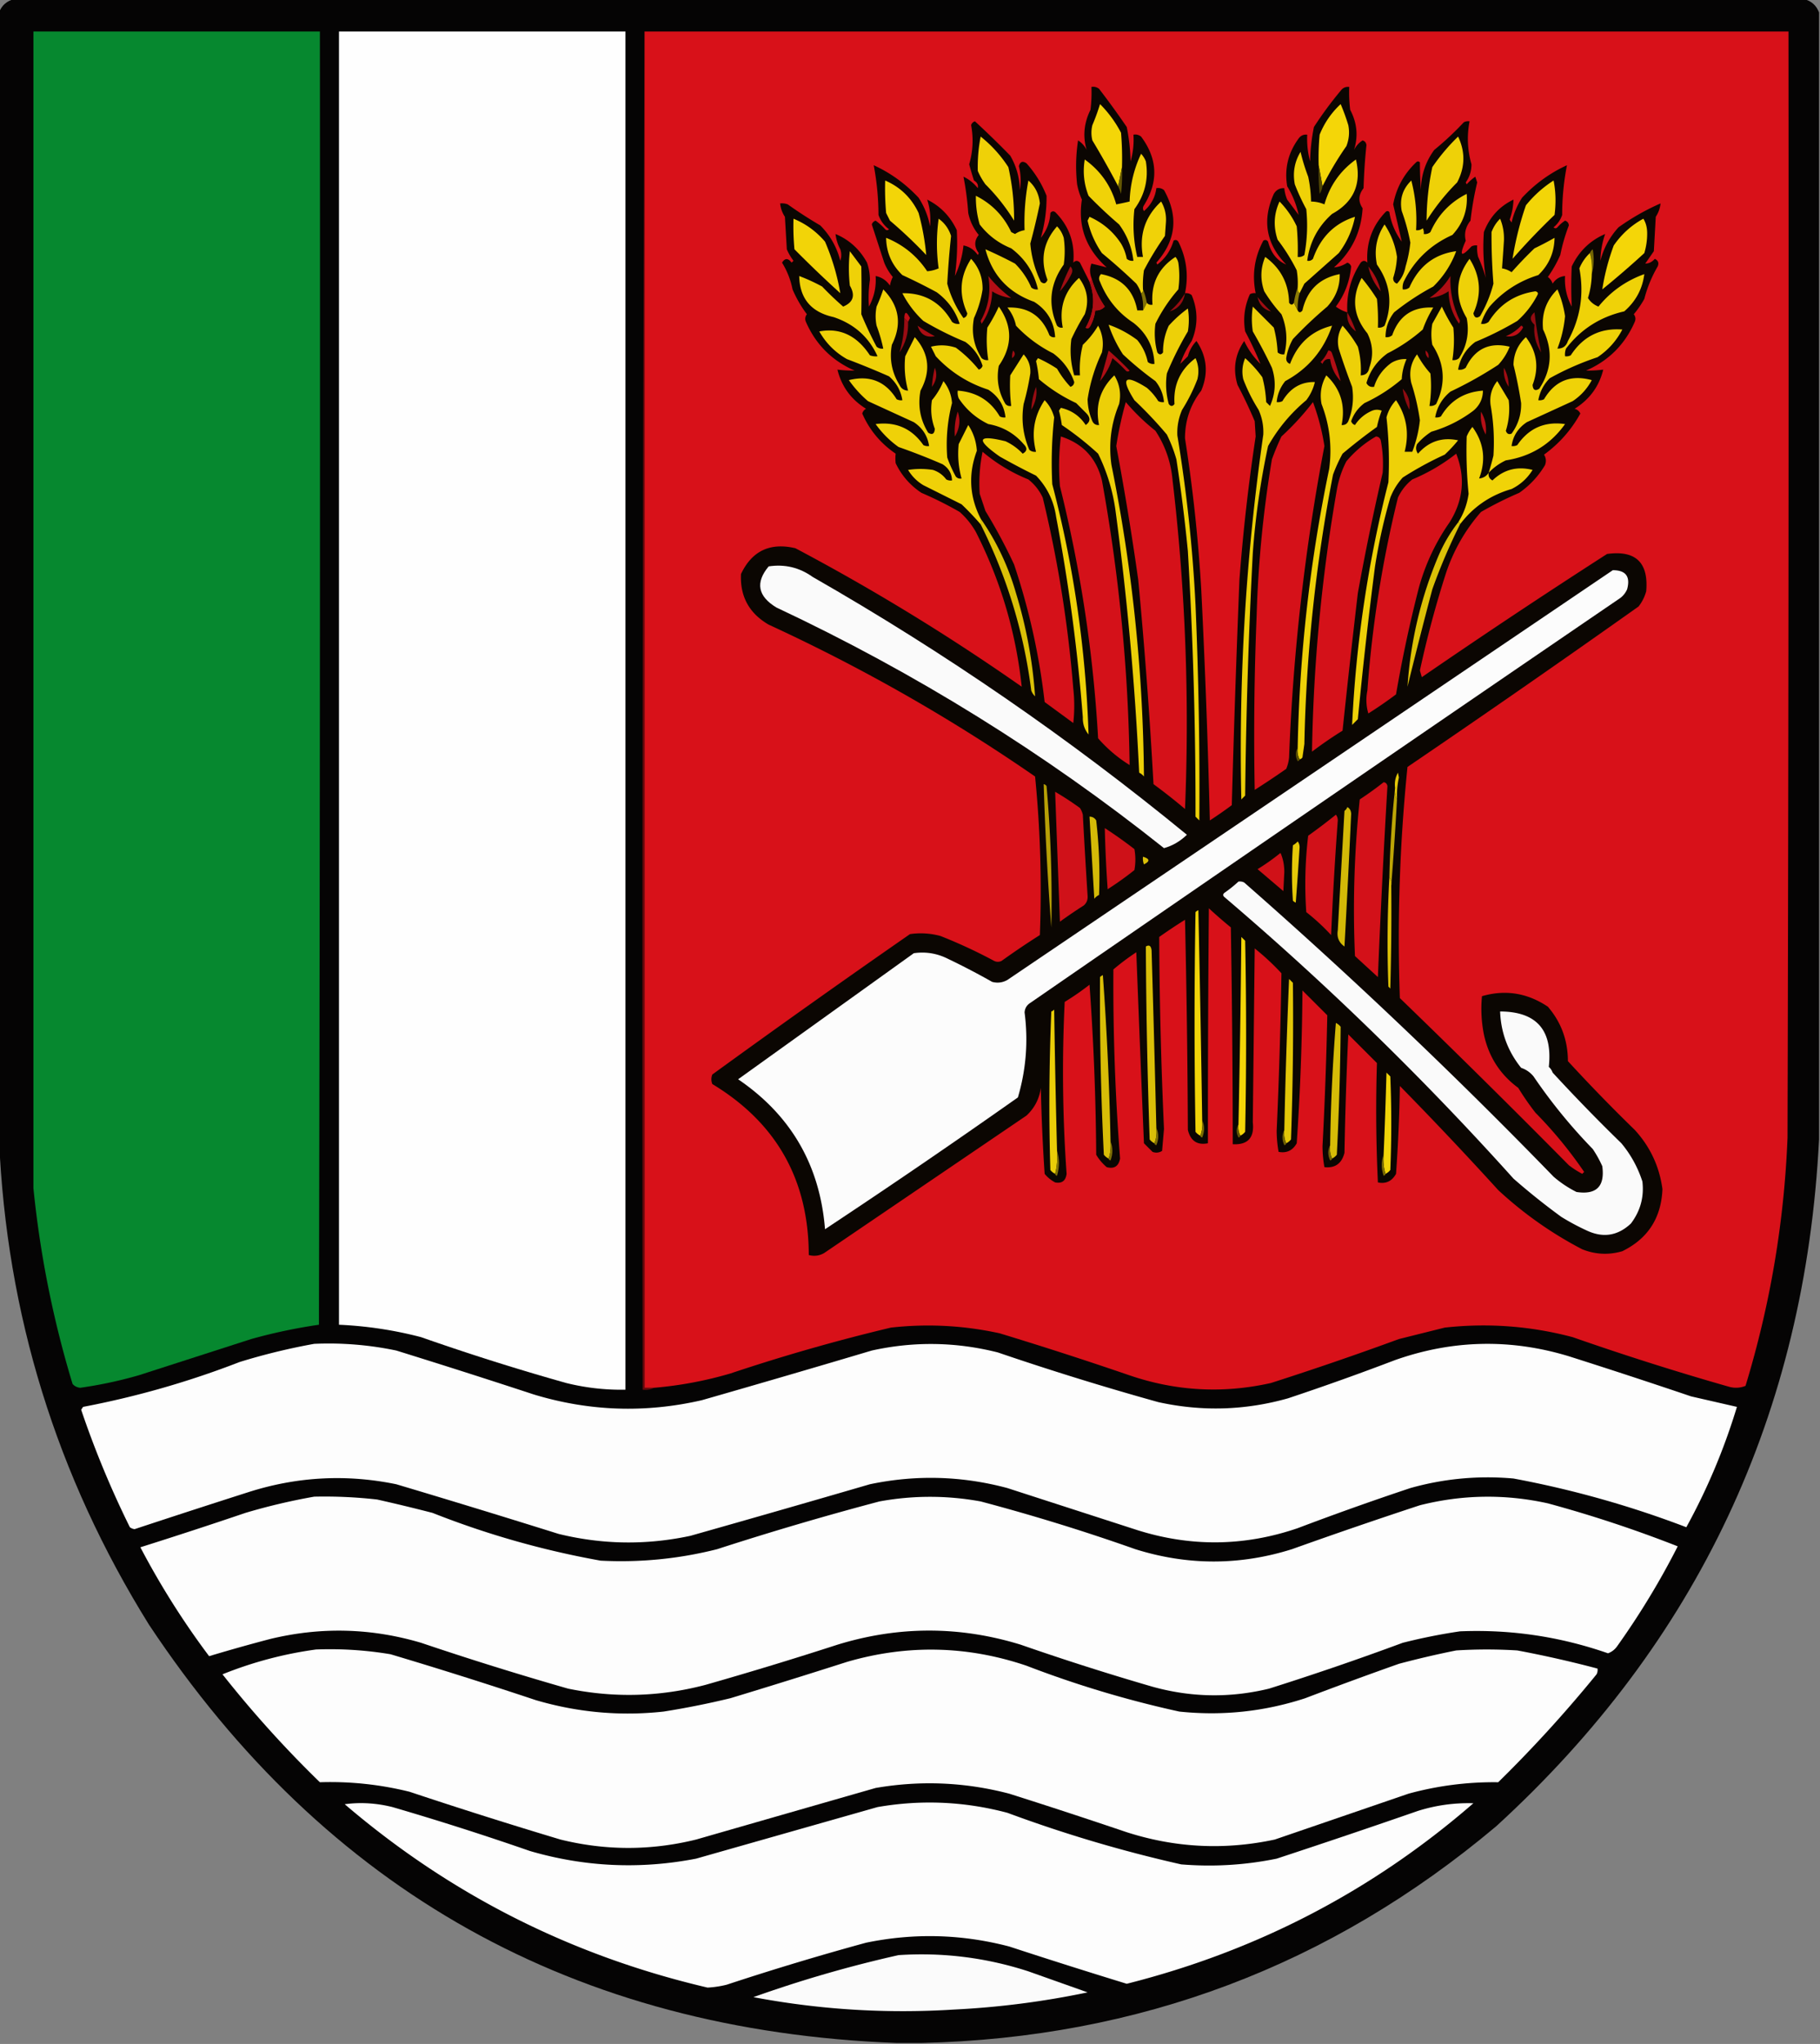 <svg xmlns="http://www.w3.org/2000/svg" width="953" height="1070" style="shape-rendering:geometricPrecision;text-rendering:geometricPrecision;image-rendering:optimizeQuality;fill-rule:evenodd;clip-rule:evenodd"><rect width="100%" height="100%" fill="#808080" stroke="none"/><path style="opacity:.98" fill="#030202" d="M7.5-.5h937c3.913.95 6.58 3.283 8 7v590c-7.234 143.284-63.567 263.117-169 359.5-86.775 73.02-187.108 110.86-301 113.5h-13c-168.37-6.41-298.87-79.41-391.5-219-48.433-77.798-74.6-162.465-78.5-254V6.5c1.42-3.717 4.087-6.05 8-7z"/><path style="opacity:1" fill="#06882f" d="M17.5 16.5h150c.167 225.667 0 451.334-.5 677a280.292 280.292 0 0 0-35.5 7.5l-59 19a222.883 222.883 0 0 1-30.5 6.5c-1.658-.175-2.991-.842-4-2A536.985 536.985 0 0 1 17.5 622c.002-201.626.002-403.459 0-605.5z"/><path style="opacity:1" fill="#fefefe" d="M177.5 16.5h150v711a119.113 119.113 0 0 1-31-3.5 1255.003 1255.003 0 0 1-76-24 205.947 205.947 0 0 0-43-6.5v-677z"/><path style="opacity:1" fill="#64080b" d="M337.5 16.5v710h5c-1.765.961-3.765 1.295-6 1-.333-237.167 0-474.167 1-711z"/><path style="opacity:1" fill="#d81119" d="M337.5 16.5h599c.167 193 0 386-.5 579-1.759 44.323-9.093 87.657-22 130-2.737 1.11-5.571 1.277-8.5.5a1464.528 1464.528 0 0 1-82-26c-22.006-5.834-44.339-7.5-67-5l-24 6a1705.122 1705.122 0 0 1-67 23c-25.042 5.619-49.709 4.286-74-4a2017.165 2017.165 0 0 0-68-22c-18.857-4.139-37.857-5.139-57-3a983.323 983.323 0 0 0-84 24 201.55 201.55 0 0 1-40 7.5h-5v-710z"/><path style="opacity:1" fill="#0b0602" d="M620.5 153.5c1.322-.17 2.489.163 3.5 1 3.333 8 3.333 16 0 24-2.6 3.867-4.6 7.867-6 12l4-4c.855-3.101 2.355-5.768 4.5-8 5.518 8.179 6.351 16.846 2.5 26-5.7 7.39-8.533 15.724-8.5 25a817.291 817.291 0 0 1 8.5 79 4769.625 4769.625 0 0 1 4.5 121 216.167 216.167 0 0 0 11.5-8 9070.62 9070.62 0 0 1 4-118 1007.804 1007.804 0 0 1 8.5-75l-.5-8a245.73 245.73 0 0 0-9-19c-2.498-8.313-1.331-15.979 3.5-23 2.072 4.455 4.905 8.455 8.5 12a192.069 192.069 0 0 0-8-17c-1.146-6.81-.312-13.31 2.5-19.5a4.934 4.934 0 0 1 3-.5c-1.968-9.657-.635-18.824 4-27.5.949-.617 1.782-.451 2.5.5 1.495 5.931 4.661 9.931 9.5 12-10.544-10.81-12.71-23.143-6.5-37 1.264-2.107 3.097-3.107 5.5-3a20.093 20.093 0 0 0 1.5 6l6 8c-1.102-5.227-3.102-10.227-6-15-1.509-9.147.491-17.48 6-25 1.11-1.537 2.61-2.204 4.5-2a45.565 45.565 0 0 0 1.5 14 102.43 102.43 0 0 1 2-18 194.558 194.558 0 0 1 14-19c1.11-1.537 2.61-2.203 4.5-2a72.368 72.368 0 0 0 .5 12c3.601 6.838 4.268 13.838 2 21a12.374 12.374 0 0 1 4.5-5c1.22.387 1.887 1.22 2 2.5a296.678 296.678 0 0 0-1.5 22.5c-2.726 3.518-2.893 7.018-.5 10.5-.72 12.439-5.72 22.772-15 31 2.437-.203 4.771-1.037 7-2.5 1 .333 1.667 1 2 2-.729 7.783-3.396 14.783-8 21a17.886 17.886 0 0 0 6 3c-.53-9.414 1.803-18.08 7-26 1.151-1.231 2.317-1.231 3.5 0-.683-10.325 2.484-19.158 9.5-26.5.667-.667 1.333-.667 2 0 .91 5.658 3.076 10.824 6.5 15.5a4220.489 4220.489 0 0 0-4.5-19.5c1.639-8.612 5.639-15.945 12-22 .667-.667 1.333-.667 2 0 .001 4.692.168 9.525.5 14.5.125-7.814 2.458-14.814 7-21A158.66 158.66 0 0 0 766.5 64a4.932 4.932 0 0 1 3-.5c-1.448 7.577-1.114 15.077 1 22.5.014 3.476-.986 6.643-3 9.5l.5 1a25.501 25.501 0 0 1 4.5-4l1 3a161.768 161.768 0 0 0-3.5 20c-2.565 3.232-3.398 6.732-2.5 10.5-3.544 7.997-2.544 8.997 3 3a4.934 4.934 0 0 1 3-.5 18.453 18.453 0 0 0 .5 6 75.963 75.963 0 0 1 4 11c-1.252-7.828-1.585-15.828-1-24 2.992-7.818 8.158-13.484 15.5-17a33.74 33.74 0 0 1-2 10.5l1 1.5a40.554 40.554 0 0 1 5.5-13c6.843-7.31 14.676-12.976 23.5-17a134.489 134.489 0 0 0-2.5 26c-.883 2.602-2.383 4.769-4.5 6.5.667.667 1.333.667 2 0a19.887 19.887 0 0 1 4-3.5c1.22.387 1.887 1.22 2 2.5a94.928 94.928 0 0 0-4.5 15.5 65.284 65.284 0 0 1-6.5 11.5 6.978 6.978 0 0 1 2.5 3.5c1.571-2.423 3.737-3.756 6.5-4-.333 5.666.834 10.999 3.5 16a222.178 222.178 0 0 1 0-21c3.773-7.941 9.606-13.608 17.5-17a45.135 45.135 0 0 0-2.5 14c1.735-6.639 4.902-12.472 9.5-17.5 6.993-4.99 14.326-9.157 22-12.5-.255 2.516-1.089 4.85-2.5 7l-1 18-4.5 6.5c1.917-.027 3.584-.861 5-2.5 1.783.848 2.283 2.181 1.5 4a66.589 66.589 0 0 0-7 17 52.108 52.108 0 0 1-5.5 8c.928 1.268 1.095 2.601.5 4-5.167 11.833-13.667 20.333-25.5 25.5a64.934 64.934 0 0 0 9-.5c-2.161 8.789-7.161 15.622-15 20.5 1.41.368 2.41 1.201 3 2.5-4.747 8.58-11.08 15.746-19 21.5 1.076 1.726 1.243 3.559.5 5.5-3.455 5.789-7.955 10.622-13.5 14.5a193.159 193.159 0 0 0-20 10c-8.345 9.515-14.511 20.348-18.5 32.5a540.007 540.007 0 0 0-13.5 50.5l1 3.5a3749.321 3749.321 0 0 1 97-64.5c14.952-2.048 21.785 4.452 20.5 19.5a22.573 22.573 0 0 1-4 8 7573.656 7573.656 0 0 1-121 84 886.26 886.26 0 0 0-4 121 5475.008 5475.008 0 0 1 88.5 87.5 48.493 48.493 0 0 0 7 4.5l1-1a223.147 223.147 0 0 0-25.5-31 137.896 137.896 0 0 1-9-13c-9.5-6.979-15.5-16.313-18-28a69.1 69.1 0 0 1-1-20c12.226-3.547 23.726-1.713 34.5 5.5 6.971 8.12 10.471 17.62 10.5 28.5a891.711 891.711 0 0 0 35 36c8.068 8.804 12.901 19.137 14.5 31-.619 15.097-7.619 25.93-21 32.5-7.092 2.083-14.092 1.75-21-1a200.74 200.74 0 0 1-44-31 1979.574 1979.574 0 0 0-51.5-54.5 819.908 819.908 0 0 1-2 46c-2.162 3.868-5.328 5.368-9.5 4.5a798.234 798.234 0 0 1-.5-62.5l-15-15a2140.268 2140.268 0 0 0-2 62c-1.413 5.61-4.913 8.11-10.5 7.5a63.213 63.213 0 0 1-1-11 2099.17 2099.17 0 0 0 2.5-68.5l-13-13a1311.087 1311.087 0 0 1-3 80c-2.111 3.787-5.278 5.287-9.5 4.5a63.213 63.213 0 0 1-1-11 2827.358 2827.358 0 0 0 2.5-82.5 128.578 128.578 0 0 0-14-13l-1 91c.904 8.089-2.596 11.922-10.5 11.5a6973.98 6973.98 0 0 0-1-113.5 257.432 257.432 0 0 1-11.5-10c-.37 41.02-.537 82.02-.5 123-5.598 1.103-9.098-1.23-10.5-7a6056.754 6056.754 0 0 0-1.5-110 290.854 290.854 0 0 0-13.5 9c.147 33.509.98 67.009 2.5 100.5l-1 11.5c-1.598.985-3.265 1.151-5 .5l-4.5-4.5c-1.39-33.35-2.723-66.683-4-100a124.368 124.368 0 0 0-12 9c-.215 33.072.952 66.072 3.5 99-.751 4.039-3.085 5.539-7 4.5a25.55 25.55 0 0 1-5.5-6.5 1354.265 1354.265 0 0 0-3.5-89 137.896 137.896 0 0 1-13 9 757.587 757.587 0 0 0 1 90c-.479 3.656-2.479 5.156-6 4.5a17.842 17.842 0 0 1-5.5-4.5 1015.999 1015.999 0 0 1-2-45c-.784 5.734-3.284 10.568-7.5 14.5l-106 72c-2.53 1.422-5.197 1.755-8 1-.101-39.377-16.934-69.211-50.5-89.5-.667-1.667-.667-3.333 0-5A5930.332 5930.332 0 0 1 476.5 489a39.081 39.081 0 0 1 16 1 266.187 266.187 0 0 1 28 13c1.333.667 2.667.667 4 0a406.424 406.424 0 0 1 20-13.5 606.043 606.043 0 0 0-2.5-83c-44.043-30.449-90.543-56.949-139.5-79.5-10.218-5.938-15.051-14.771-14.5-26.5 5.753-12.124 15.253-16.624 28.5-13.5A1120.373 1120.373 0 0 1 535 359.5c-3.013-28.391-11.013-55.391-24-81a40.616 40.616 0 0 0-8.5-10.5 189.052 189.052 0 0 0-20-10c-5.934-3.933-10.434-9.1-13.5-15.5a21.438 21.438 0 0 1 0-5c-7.878-5.371-13.711-12.371-17.5-21 .318-1.147.984-1.981 2-2.5-7.821-4.823-12.821-11.657-15-20.5 3.025.377 6.025.544 9 .5-11.833-5.167-20.333-13.667-25.5-25.5-.595-1.399-.428-2.732.5-4a62.707 62.707 0 0 1-7.5-13 42.304 42.304 0 0 0-5.5-14c1.501-2.457 3.168-2.457 5 0l1-1a26.852 26.852 0 0 1-3.5-6l-1-17c-1.411-2.15-2.245-4.484-2.5-7a8.43 8.43 0 0 1 4 .5 226.624 226.624 0 0 0 17 11c5.173 5.174 8.673 11.341 10.5 18.5.667-2 .667-4 0-6a22.394 22.394 0 0 1-2.5-8c7.175 3.001 12.675 8.001 16.5 15a27.86 27.86 0 0 1 1.5 9 65.448 65.448 0 0 0-.5 14c2.721-4.996 3.888-10.329 3.5-16 3.114.591 5.614 2.258 7.5 5a15.256 15.256 0 0 1 1.5-4.5 28.415 28.415 0 0 1-4.5-7.5c-2.168-6.672-4.334-13.339-6.5-20 .333-1 1-1.667 2-2a31.84 31.84 0 0 1 5 4.5c.667.667 1.333.667 2 0-2.606-1.938-4.439-4.438-5.5-7.5a141.806 141.806 0 0 0-2.5-26c8.824 4.024 16.657 9.69 23.5 17a41.53 41.53 0 0 1 6 15 34.353 34.353 0 0 0-1.5-14c6.949 3.452 12.116 8.785 15.5 16a125.98 125.98 0 0 1-1 24c2.429-5.115 3.929-10.448 4.5-16 3.114.591 5.614 2.258 7.5 5l.5-1c-2.436-3.322-2.436-6.489 0-9.5-2.763-3.361-4.597-7.195-5.5-11.5a153.523 153.523 0 0 0-2.5-19c2.855 1.334 5.355 3.334 7.5 6 .345-1.7-.322-3.034-2-4a162.013 162.013 0 0 1-2.5-8.5c1.969-6.786 2.303-13.62 1-20.5.333-1 1-1.667 2-2a474.385 474.385 0 0 1 18.5 18c3.222 5.555 4.889 11.555 5 18a29.13 29.13 0 0 0-.5-12.5c.672-2.39 2.005-2.89 4-1.5a55.937 55.937 0 0 1 10.5 17c.074 7.547-.926 14.88-3 22 3.061-3.79 4.728-8.123 5-13 .718-.951 1.551-1.117 2.5-.5 7.265 7.259 10.432 16.092 9.5 26.5 1.183-1.231 2.349-1.231 3.5 0l5 10c3.088 8.277 2.421 16.277-2 24 .855.793 1.689.46 2.5-1a22.394 22.394 0 0 0 2.5-8c1.984.117 3.65-.55 5-2-3.199-4.724-5.532-9.724-7-15-.95-2.568-.95-5.068 0-7.5 2.646.625 5.313 1.291 8 2-10.847-9.728-15.181-21.561-13-35.5a37.152 37.152 0 0 1-2.5-8 88.739 88.739 0 0 1 .5-23 12.374 12.374 0 0 1 4.5 5c-2.086-7.113-1.419-14.113 2-21 .499-3.986.666-7.986.5-12 1.478-.262 2.811.071 4 1a426.046 426.046 0 0 1 14.5 20 102.43 102.43 0 0 1 2 18 40.84 40.84 0 0 0 1.5-14c1.478-.262 2.811.071 4 1 8.689 11.616 9.189 23.616 1.5 36-.667 1-.667 2 0 3 3.727-3.209 5.894-7.209 6.5-12 1.478-.262 2.811.071 4 1 7.668 13.667 6.335 26.334-4 38l.5 1c4.206-3.248 7.039-7.415 8.5-12.5.949-.617 1.782-.451 2.5.5 4.29 8.632 5.457 17.632 3.5 27z"/><path style="opacity:1" fill="#f4d608" d="m587.5 87.5-2 10a469.702 469.702 0 0 0-13.5-24 16.242 16.242 0 0 1 0-8 108.14 108.14 0 0 0 4-11 60.738 60.738 0 0 1 11 15c.499 5.99.666 11.99.5 18zM692.5 97.5l-2-11c-.166-5.344.001-10.677.5-16 2.465-6.137 6.132-11.47 11-16a108.14 108.14 0 0 1 4 11c.738 3.761.405 7.428-1 11a168.047 168.047 0 0 0-12.5 21z"/><path style="opacity:1" fill="#eed108" d="M763.5 71.5c3.836 8.05 3.669 16.05-.5 24a114.974 114.974 0 0 0-16 20 136.498 136.498 0 0 1 3-28 103.203 103.203 0 0 1 13.5-16z"/><path style="opacity:1" fill="#efd108" d="M513.5 71.5a66.3 66.3 0 0 1 14.5 16 123.552 123.552 0 0 1 3 28 102.726 102.726 0 0 0-15-19 36.168 36.168 0 0 1-4-7 82.623 82.623 0 0 1 1.5-18z"/><path style="opacity:1" fill="#f3d508" d="M463.5 94.5c7.949 3.449 13.783 9.116 17.5 17a127.384 127.384 0 0 1 4 22 241.166 241.166 0 0 0-19-18l-2-4a145.053 145.053 0 0 1-.5-17z"/><path style="opacity:1" fill="#f2d508" d="M813.5 94.5c1.153 5.819 1.319 11.819.5 18a359.599 359.599 0 0 0-22 23 166.207 166.207 0 0 1 7-28c4.164-5.152 8.998-9.485 14.5-13z"/><path style="opacity:1" fill="#f0d208" d="M598.5 151.5c.172.992-.162 1.658-1 2a19.177 19.177 0 0 0-2.5-5 322.154 322.154 0 0 0-18-16 48.671 48.671 0 0 1-7.5-17l1-2c6.923 3.097 12.423 7.763 16.5 14a24.569 24.569 0 0 1 3 8c1.011.837 2.178 1.17 3.5 1-.804-6.951-3.304-13.284-7.5-19a233.99 233.99 0 0 1-16-15c-2.414-6.112-3.081-12.446-2-19 8.258 5.92 13.758 13.753 16.5 23.5 2.259-.439 4.592-.939 7-1.5.272-8.756 2.272-17.089 6-25a12.409 12.409 0 0 1 2.5 4c1.509 9.147-.491 17.48-6 25-.95 8.455-.45 16.789 1.5 25h3c-2.116-11.483 1.05-21.15 9.5-29 1.962 3.347 2.796 7.014 2.5 11l-.5 7a155.855 155.855 0 0 0-11 18 50.464 50.464 0 0 0-.5 10z"/><path style="opacity:1" fill="#655803" d="M587.5 87.5a98.433 98.433 0 0 1-.5 14 28.208 28.208 0 0 0-1.5-4l2-10z"/><path style="opacity:1" fill="#efd208" d="M680.5 153.5c-.904-.709-1.237-1.709-1-3a40.914 40.914 0 0 0-.5-9 98.66 98.66 0 0 0-10-16c-2.312-6.887-1.979-13.553 1-20a46.338 46.338 0 0 1 9 13c.499 5.323.666 10.656.5 16 1.322.17 2.489-.163 3.5-1a83.602 83.602 0 0 0 1-24 115.377 115.377 0 0 1-6-13c-1.16-6.105-.16-11.772 3-17a101.799 101.799 0 0 0 4 13 67.286 67.286 0 0 1 1.5 13c2.585.068 4.918.568 7 1.5 2.772-9.769 8.272-17.602 16.5-23.5 3.028 12.768-1.138 22.268-12.5 28.5-7.365 6.563-11.698 14.729-13 24.5 1.175.219 2.175-.114 3-1 3.964-11.299 11.297-18.633 22-22-1.391 7.018-4.225 13.351-8.5 19l-18 16-2.5 5z"/><path style="opacity:1" fill="#504604" d="m690.5 86.5 2 11a10.136 10.136 0 0 1-1.5 4 112.97 112.97 0 0 1-.5-15z"/><path style="opacity:1" fill="#f2d408" d="M415.5 114.5c6.415 2.635 11.915 6.635 16.5 12 3.771 8.766 6.438 17.766 8 27a615.51 615.51 0 0 1-24-23 128.507 128.507 0 0 1-.5-16z"/><path style="opacity:1" fill="#f4d608" d="M860.5 114.5c1.309 2.071 1.975 4.571 2 7.5a35.22 35.22 0 0 1-1.5 10.5 468.17 468.17 0 0 1-22 19 116.94 116.94 0 0 1 6-23c4.116-5.956 9.283-10.622 15.5-14z"/><path style="opacity:1" fill="#eed108" d="M491.5 114.5c3.124 2.224 5.291 5.224 6.5 9a482.726 482.726 0 0 0-2 25c1.794 6.579 4.627 12.579 8.5 18 1.22-.387 1.887-1.22 2-2.5-4.545-9.949-3.878-19.449 2-28.5 4.106 4.5 6.106 9.834 6 16a55.591 55.591 0 0 1-4.5 15c-1.456 7.545-.123 14.545 4 21 1.011.837 2.178 1.17 3.5 1a67.15 67.15 0 0 1-.5-17 87.45 87.45 0 0 0 6-11c7.228 10.238 7.228 20.571 0 31-1.352 7.129-.185 13.795 3.5 20 .825.886 1.825 1.219 3 1a88.893 88.893 0 0 1-.5-16l7-11c2.58 2.828 3.746 6.162 3.5 10a137.885 137.885 0 0 1-3.5 16c-1.315 8.339-.315 16.339 3 24 1.011.837 2.178 1.17 3.5 1-2.548-9.77-1.048-18.77 4.5-27 2.442 2.548 4.108 5.548 5 9a218.448 218.448 0 0 0-1 35c11.238 42.936 17.571 86.603 19 131-2.093-2.544-3.093-5.544-3-9a965.816 965.816 0 0 0-14-105c-1.218-8.343-4.718-15.51-10.5-21.5a365.497 365.497 0 0 1-19-10c-12.711-8.951-11.711-11.618 3-8a28.945 28.945 0 0 1 9 6.5c2.385-1.313 2.552-2.98.5-5-4.881-5.693-11.048-9.193-18.5-10.5-6.452-3.125-11.619-7.625-15.5-13.5a8.43 8.43 0 0 1-.5-4c9.78.714 17.113 5.214 22 13.5a4.934 4.934 0 0 0 3 .5c-.676-6.196-3.676-11.029-9-14.5-10.7-3.452-19.867-9.285-27.5-17.5l-2.5-5c4.346-1.085 8.679-.918 13 .5a65.447 65.447 0 0 1 12 11.5c1-.333 1.667-1 2-2-1.652-5.138-4.652-9.304-9-12.5a169.242 169.242 0 0 1-22-11 52.625 52.625 0 0 1-11-14.5c11.495-.221 20.162 4.779 26 15 1.189.929 2.522 1.262 4 1-2.169-6.693-6.169-12.193-12-16.5a306.237 306.237 0 0 0-18-9c-5.552-5.326-8.386-11.826-8.5-19.5 8.956 3.622 16.123 9.455 21.5 17.5 2.019-.152 4.019-.652 6-1.5a94.261 94.261 0 0 1 0-26z"/><path style="opacity:1" fill="#756703" d="M833.5 143.5c.315-3.871-.018-7.538-1-11 .283-.789.783-1.456 1.5-2 .814 4.52.647 8.854-.5 13z"/><path style="opacity:1" fill="#b20e15" d="M517.5 144.5a65.57 65.57 0 0 0 12 11.5 23.792 23.792 0 0 1-10-3.5c-.083 6.182-1.917 11.849-5.5 17l-.5-1.5c4.115-7.405 5.449-15.238 4-23.5z"/><path style="opacity:1" fill="#a00d13" d="M560.5 139.5c1.098 1.101 1.265 2.434.5 4a41.056 41.056 0 0 1-6 9 98.805 98.805 0 0 1 5.5-13z"/><path style="opacity:1" fill="#ad0e14" d="M759.5 144.5c-.377 8.026 1.289 15.86 5 23.5l-.5 1.5c-3.583-5.151-5.417-10.818-5.5-17-3.054 2.03-6.387 3.196-10 3.5 4.566-3.064 8.233-6.898 11-11.5z"/><path style="opacity:1" fill="#ac0e14" d="M716.5 139.5c3.248 3.83 5.415 8.163 6.5 13-3.318-3.801-5.485-8.135-6.5-13z"/><path style="opacity:1" fill="#efd108" d="M513.5 271.5v3a146.475 146.475 0 0 0-10-10.5l-20-10c-3.333-2-6-4.667-8-8a42.479 42.479 0 0 1 13 0c2.862.93 5.195 2.597 7 5a4.934 4.934 0 0 0 3 .5c-.122-3.647-1.788-6.481-5-8.5a338.406 338.406 0 0 0-23-9 51.24 51.24 0 0 1-12-12c10.625-1.353 18.959 2.313 25 11a4.934 4.934 0 0 0 3 .5c-.782-5.299-3.449-9.466-8-12.5-7.929-3.628-15.929-7.295-24-11a59.574 59.574 0 0 1-10-11c10.87-2.716 19.203.618 25 10a4.934 4.934 0 0 0 3 .5c-.78-4.968-3.113-9.135-7-12.5a446.448 446.448 0 0 0-22-9c-6.167-3.5-11-8.333-14.5-14.5 10.837-2.025 19.67 2.142 26.5 12.5a8.43 8.43 0 0 0 4 .5c-4.584-10.073-12.25-16.907-23-20.5-11.77-2.585-17.77-9.751-18-21.5a97.35 97.35 0 0 1 12 5.5c3.542 3.71 7.208 7.21 11 10.5 5.307-2.205 6.474-5.871 3.5-11-.667-6-.667-12 0-18l6 8c.142 8.339.142 16.672 0 25a198.473 198.473 0 0 0 8 17c1.011.837 2.178 1.17 3.5 1a81.105 81.105 0 0 0-3.5-12 25.238 25.238 0 0 1 0-10 89.957 89.957 0 0 0 3.5-9c8.393 8.578 9.893 18.245 4.5 29-1.348 7.518-.014 14.518 4 21 .908 1.939 2.408 2.939 4.5 3a48.638 48.638 0 0 1-1.5-18l5-10c7.533 8.511 8.533 17.844 3 28-1.499 7.873-.166 15.206 4 22 2.125 1.351 3.292.685 3.5-2-1.82-4.868-2.32-9.868-1.5-15a37.885 37.885 0 0 0 6-10c2.676 3.359 4.176 7.192 4.5 11.5a86.857 86.857 0 0 0-2.5 28.5 67.254 67.254 0 0 0 4.5 10c.825.886 1.825 1.219 3 1-1.62-5.874-2.12-11.874-1.5-18l5-10c2.704 4.111 4.204 8.611 4.5 13.5-4.544 12.172-3.877 24.005 2 35.5z"/><path style="opacity:1" fill="#b00e15" d="M571.5 145.5c1.468 5.276 3.801 10.276 7 15-1.35 1.45-3.016 2.117-5 2a22.394 22.394 0 0 1-2.5 8c-.811 1.46-1.645 1.793-2.5 1 4.421-7.723 5.088-15.723 2-24 .838-.342 1.172-1.008 1-2z"/><path style="opacity:1" fill="#9a0c12" d="M620.5 153.5c-.796 4.947-3.462 8.114-8 9.5 3.283-2.772 5.95-5.939 8-9.5z"/><path style="opacity:1" fill="#9f0d13" d="M658.5 155.5a72.667 72.667 0 0 0 7 7.5c-3.8-.97-6.133-3.47-7-7.5z"/><path style="opacity:1" fill="#edd008" d="m598.5 162.5 2-4c.709.904 1.709 1.237 3 1-.961-10.814 3.039-19.147 12-25a6.802 6.802 0 0 1 1.5 3 49.226 49.226 0 0 1 0 14 82.111 82.111 0 0 0-12 18 38.186 38.186 0 0 0 1 15c1 1.333 2 1.333 3 0-.045-4.93.955-9.597 3-14a63.726 63.726 0 0 1 10-9c.667 4 .667 8 0 12a169.242 169.242 0 0 0-11 22 39.081 39.081 0 0 0 1 16c1 1.333 2 1.333 3 0-.674-9.986 2.993-17.986 11-24 1.58 3.472 1.913 7.138 1 11a89.622 89.622 0 0 1-8 16 29.682 29.682 0 0 0-2.5 13.5 780.434 780.434 0 0 1 9.5 88.5 2268.466 2268.466 0 0 1 2 113l-2-2c.081-46.376-1.253-92.71-4-139a879.44 879.44 0 0 0-6-48 76.892 76.892 0 0 0-5-13 216.136 216.136 0 0 0-17-18c-7.367-11.699-5.201-13.866 6.5-6.5a29.964 29.964 0 0 1 6 7 4.934 4.934 0 0 0 3 .5c-.384-4.104-1.884-7.771-4.5-11a169.856 169.856 0 0 1-17-14 66.555 66.555 0 0 1-7.5-15.5c5.296 1.819 10.296 4.485 15 8 2.769 3.372 4.602 7.205 5.5 11.5 1.011.837 2.178 1.17 3.5 1-.344-8.854-4.011-16.021-11-21.5-8.075-5.301-13.908-12.468-17.5-21.5-.781-1.444-.614-2.777.5-4 10.714 2.047 17.047 8.38 19 19h3z"/><path style="opacity:1" fill="#827205" d="M598.5 151.5c.907 2.157 1.573 4.49 2 7l-2 4c.236-3.109-.097-6.109-1-9 .838-.342 1.172-1.008 1-2z"/><path style="opacity:1" fill="#ebce08" d="m677.5 158.5 2 4c.689 1.274 1.523 1.274 2.5 0 2.399-10.566 8.899-16.9 19.5-19 .169 6.366-1.998 12.033-6.5 17a217.955 217.955 0 0 0-18 17 29.005 29.005 0 0 0-3.5 10c-.047 1.5.619 2.5 2 3 4.006-10.688 11.339-17.355 22-20-4.373 12.873-12.54 22.54-24.5 29-2.616 3.229-4.116 6.896-4.5 11a4.934 4.934 0 0 0 3-.5c4.093-6.855 9.76-10.189 17-10a25.01 25.01 0 0 1-4.5 9.5c-8.174 6.832-14.841 14.832-20 24a402.527 402.527 0 0 0-8 56 3065.356 3065.356 0 0 0-4 127l-2 2c-1.413-64 2.42-127.667 11.5-191 .201-4.548-.633-8.881-2.5-13a89.622 89.622 0 0 1-8-16c-.837-3.795-.504-7.461 1-11a63.726 63.726 0 0 1 9 10 61.981 61.981 0 0 1 2 13l2 2c2.918-6.463 3.251-13.13 1-20a258.46 258.46 0 0 0-10-19 42.479 42.479 0 0 1 0-13l11 11a61.981 61.981 0 0 1 2 13c1.011.837 2.178 1.17 3.5 1 1.815-7.199 1.315-14.199-1.5-21a78.664 78.664 0 0 1-9-12c-2.156-6.107-1.989-12.107.5-18 8.119 5.904 12.286 13.904 12.5 24 .977 1.274 1.811 1.274 2.5 0z"/><path style="opacity:1" fill="#8c7b05" d="M679.5 150.5c-.237 1.291.096 2.291 1 3a29.23 29.23 0 0 0-1 9l-2-4c.463-2.83 1.129-5.497 2-8z"/><path style="opacity:1" fill="#bf0f16" d="m475.5 168.5-2-2c.178-3.602 1.178-3.602 3 0-.363.683-.696 1.35-1 2z"/><path style="opacity:1" fill="#9f0d13" d="M705.5 163.5a66.211 66.211 0 0 1 4.5 10c-3.406-2.479-4.906-5.812-4.5-10z"/><path style="opacity:1" fill="#eccf08" d="M538.5 94.5c3.539 3.077 5.539 7.077 6 12a372.323 372.323 0 0 1-5 21 55.883 55.883 0 0 0 5.5 20c1.545 1.321 2.711.988 3.5-1-3.938-10.387-2.272-19.721 5-28 1.621 1.653 2.788 3.653 3.5 6a49.226 49.226 0 0 1 0 14c-7.194 10.032-8.361 20.698-3.5 32 .825.886 1.825 1.219 3 1-2.007-10.305.826-18.971 8.5-26 4.355 5.822 5.355 12.155 3 19a122.324 122.324 0 0 0-7 13c-.849 6.462-.349 12.795 1.5 19h3a51.29 51.29 0 0 1 1.5-16 45.538 45.538 0 0 0 8-10c2.372 4.358 3.038 9.024 2 14a86.856 86.856 0 0 0-7.5 24.5 30.313 30.313 0 0 0 2.5 11.5c.71 1.473 1.876 2.14 3.5 2-2.093-10.233.574-18.899 8-26 2.798 4.611 3.632 9.611 2.5 15-4.249 10.273-5.582 20.939-4 32a856.127 856.127 0 0 1 17 163 7.248 7.248 0 0 0-2.5-2 1587.08 1587.08 0 0 0-12.5-138c-1.499-10.194-4.499-19.86-9-29a162.045 162.045 0 0 0-19-15 59.176 59.176 0 0 0-1.5-7.5l1-1.5c5.596 1.288 9.929 4.288 13 9 2.421-1.676 2.588-3.676.5-6l-5.5-5.5a85.109 85.109 0 0 1-19.5-12.5 74.344 74.344 0 0 0-1.5-9.5l1-1.5a72.496 72.496 0 0 1 10 5.5 49.943 49.943 0 0 0 7 9.5c1.22-.387 1.887-1.22 2-2.5-2.107-6.112-5.773-11.112-11-15a69.242 69.242 0 0 1-19.5-14.5c-.739-3.562-2.239-6.728-4.5-9.5 10.756-.45 18.09 4.383 22 14.5.825.886 1.825 1.219 3 1-.521-8.024-4.188-14.191-11-18.5-13.459-4.785-21.959-13.952-25.5-27.5a229.468 229.468 0 0 1 15.5 7.5 39.708 39.708 0 0 1 8.5 12.5c1.011.837 2.178 1.17 3.5 1-1.995-8.804-6.662-15.97-14-21.5-6.684-2.694-12.184-6.86-16.5-12.5a49.85 49.85 0 0 1-2-15c8.361 4.195 14.528 10.528 18.5 19l2 1c1.556-1.047 3.223-1.714 5-2a116.05 116.05 0 0 1 2-26z"/><path style="opacity:1" fill="#edd008" d="M680.5 397.5c-.961-1.765-1.295-3.765-1-6a787.61 787.61 0 0 1 16.5-146c1.572-11.703.238-23.036-4-34-1.021-5.32-.187-10.32 2.5-15 7.436 7.018 10.103 15.684 8 26 1.624.14 2.79-.527 3.5-2 2.318-5.807 2.984-11.807 2-18a355.495 355.495 0 0 1-7-20c-.962-4.319-.295-8.319 2-12a64.783 64.783 0 0 1 8 11 45.902 45.902 0 0 1 1.5 15c2.55-.061 4.05-1.394 4.5-4 2.24-6.161 1.907-12.161-1-18-7.412-9.022-8.412-18.688-3-29a102.264 102.264 0 0 1 8 11c.499 4.989.666 9.989.5 15 1.322.17 2.489-.163 3.5-1 4.355-11.394 3.022-22.061-4-32-1.549-7.619-.216-14.619 4-21 3.453 5.248 5.619 10.914 6.5 17a43.042 43.042 0 0 1-2 11c-.047 1.5.619 2.5 2 3 2.343-2.495 3.843-5.495 4.5-9a67.011 67.011 0 0 0 2.5-12.5 105.625 105.625 0 0 0-4.5-16.5c-1.224-6.223.443-11.556 5-16 2.196 8.494 3.029 17.161 2.5 26 1.322.17 2.489-.163 3.5-1 .483.948.649 1.948.5 3 1.322.17 2.489-.163 3.5-1 3.943-8.943 10.277-15.61 19-20 .642 8.265-1.858 15.432-7.5 21.5-11.443 5.11-19.943 13.276-25.5 24.5a8.43 8.43 0 0 0-.5 4c1.322.17 2.489-.163 3.5-1 4.857-11.12 13.024-17.453 24.5-19-2.618 7.071-6.618 13.237-12 18.5a133.406 133.406 0 0 0-20.5 13.5c-2.992 3.81-4.492 8.143-4.5 13 1.322.17 2.489-.163 3.5-1 3.555-10.194 10.722-15.027 21.5-14.5a60.761 60.761 0 0 0-5.5 11.5 87.38 87.38 0 0 1-18.5 12.5c-5.444 3.938-9.111 9.105-11 15.5.82 1.611 2.154 2.278 4 2 1.553-5.076 4.553-9.243 9-12.5 2.524-1.513 5.191-2.18 8-2a29.271 29.271 0 0 0-2.5 10.5 85.109 85.109 0 0 1-19.5 12.5c-3.298 2.464-5.632 5.63-7 9.5.333 1 1 1.667 2 2 2.219-3.382 5.219-5.882 9-7.5 1.667-.667 3.333-.667 5 0a53.49 53.49 0 0 0-2.5 8.5 287.325 287.325 0 0 0-18 14 81.58 81.58 0 0 0-5 11 829.522 829.522 0 0 0-15 141l-1 7c-.383.556-.883.889-1.5 1z"/><path style="opacity:1" fill="#990c13" d="m473.5 166.5 2 2c.232 5.806-1.268 11.139-4.5 16 1.748-5.79 2.581-11.79 2.5-18z"/><path style="opacity:1" fill="#aa0e14" d="M480.5 170.5a82.844 82.844 0 0 0 9 5.5c-4.619.891-7.619-.943-9-5.5z"/><path style="opacity:1" fill="#bb0f16" d="M796.5 170.5c.543.06.876.393 1 1-1.98 3.657-4.98 5.157-9 4.5 3.121-1.306 5.787-3.14 8-5.5z"/><path style="opacity:1" fill="#930c12" d="M803.5 163.5c.778 7 1.944 14 3.5 21-2.918-4.587-4.084-9.42-3.5-14.5-2.571-2.256-2.571-4.422 0-6.5z"/><path style="opacity:1" fill="#9f0c13" d="M530.5 183.5c1.297 1.349 1.13 2.682-.5 4-.195-1.319-.028-2.653.5-4z"/><path style="opacity:1" fill="#a60d13" d="M746.5 183.5c1.348 1.027 1.848 2.36 1.5 4-1.188-1.063-1.688-2.397-1.5-4z"/><path style="opacity:1" fill="#eed108" d="M785.5 114.5c1.484 3.554 2.151 7.388 2 11.5-.312 4.841-.645 9.674-1 14.5 1.777.286 3.444.953 5 2a209.295 209.295 0 0 1 12-12.5 156.584 156.584 0 0 0 10.5-5.5c-.114 7.674-2.948 14.174-8.5 19.5-10.085 3.121-18.585 8.621-25.5 16.5-2.06 2.786-3.56 5.786-4.5 9 1.478.262 2.811-.071 4-1 5.638-9.127 13.805-14.46 24.5-16 1.257.35 1.591 1.017 1 2a46.543 46.543 0 0 1-10.5 13.5 169.242 169.242 0 0 1-22 11c-4.919 3.676-7.919 8.51-9 14.5 1.478.262 2.811-.071 4-1 4.745-9.873 12.412-13.54 23-11a29.687 29.687 0 0 1-6 9.5 208.904 208.904 0 0 1-25 14c-4.367 3.578-7.034 8.078-8 13.5a4.934 4.934 0 0 0 3-.5c4.887-8.286 12.22-12.786 22-13.5-.028 4.219-1.695 7.719-5 10.5-6.614 4.99-13.948 8.657-22 11a34.706 34.706 0 0 0-7.5 6.5c-.798 1.759-.631 3.426.5 5 5.661-6.44 12.661-8.773 21-7a74.048 74.048 0 0 1-7 7.5 175.46 175.46 0 0 0-22 12 34.026 34.026 0 0 0-6.5 10.5 289.035 289.035 0 0 0-8 36 2439.154 2439.154 0 0 0-9 80l-3 3a635.263 635.263 0 0 1 19-127 210.415 210.415 0 0 0-1-34c.92-3.438 2.587-6.438 5-9 5.524 8.239 7.024 17.239 4.5 27h4a65.379 65.379 0 0 0 4-16.5 117.995 117.995 0 0 0-4.5-19.5c-1.286-5.555-.286-10.555 3-15a52.17 52.17 0 0 0 7 10 67.15 67.15 0 0 1-.5 17c1.322.17 2.489-.163 3.5-1 5.177-10.714 4.511-21.047-2-31a30.485 30.485 0 0 1 0-11l5-9a88.011 88.011 0 0 0 6 11 67.15 67.15 0 0 1-.5 17c1.322.17 2.489-.163 3.5-1 4.123-6.455 5.456-13.455 4-21-6.388-10.753-5.888-21.087 1.5-31 5.772 9.107 6.439 18.607 2 28.5.507 2.341 1.674 2.841 3.5 1.5a67.061 67.061 0 0 0 7-17 323.514 323.514 0 0 1-1-27c1.012-2.702 2.512-5.035 4.5-7z"/><path style="opacity:1" fill="#ae0e15" d="M580.5 183.5a158.686 158.686 0 0 1 11 10.5c-.667.667-1.333.667-2 0a64.292 64.292 0 0 0-7-6.5c-1.332 4.323-3.499 8.323-6.5 12a469.706 469.706 0 0 0 4.5-16z"/><path style="opacity:1" fill="#b20e15" d="M695.5 183.5c.997-.03 1.664.47 2 1.5a178.203 178.203 0 0 1 4.5 14.5c-3.049-3.265-4.883-7.098-5.5-11.5-1.891-.309-3.225.525-4 2.5l-1-1a17.902 17.902 0 0 0 4-6z"/><path style="opacity:1" fill="#9f0c13" d="M787.5 192.5c1.694 3.075 2.528 6.408 2.5 10-2.006-3.036-2.84-6.369-2.5-10z"/><path style="opacity:1" fill="#a30d13" d="M489.5 192.5c1.369 3.47.869 6.803-1.5 10a50.99 50.99 0 0 1 1.5-10z"/><path style="opacity:1" fill="#efd208" d="M832.5 132.5c.982 3.462 1.315 7.129 1 11a45.553 45.553 0 0 1-2 12.5c1.294 2.076 3.127 3.576 5.5 4.5 6.36-7.859 14.36-13.525 24-17-.97 7.768-4.47 14.268-10.5 19.5-12.601 2.873-22.768 9.373-30.5 19.5a8.43 8.43 0 0 0-.5 4 4.934 4.934 0 0 0 3-.5c6.419-9.876 15.419-14.376 27-13.5-3.094 5.928-7.427 10.761-13 14.5a146.26 146.26 0 0 0-25 11c-3.194 3.221-5.194 7.054-6 11.5a4.934 4.934 0 0 0 3-.5c5.704-9.679 14.037-13.013 25-10-2.418 4.506-5.751 8.173-10 11a55761.38 55761.38 0 0 1-24 11c-4.586 3.058-7.253 7.225-8 12.5a4.934 4.934 0 0 0 3-.5c6.01-8.836 14.343-12.503 25-11-7.582 10.633-17.916 16.967-31 19-3.438 1.611-6.438 3.777-9 6.5a140.721 140.721 0 0 0 2.5-9c.567-8.891.067-17.725-1.5-26.5-.584-4.707.582-8.873 3.5-12.5l6 10a38.154 38.154 0 0 1-1.5 16c.535 1.601 1.535 2.101 3 1.5 3.478-4.767 5.145-10.1 5-16a226.883 226.883 0 0 0-4-20c.121-5.743 2.288-10.576 6.5-14.5 5.795 7.65 6.962 15.984 3.5 25 .208 2.685 1.375 3.351 3.5 2 6.534-9.939 7.2-20.272 2-31-.88-8.235 1.62-15.235 7.5-21a55.885 55.885 0 0 1 4 14 63.255 63.255 0 0 1-4 17c2.792.048 4.625-1.285 5.5-4 6.539-11.899 8.539-24.566 6-38 1.276-3.099 3.11-5.766 5.5-8z"/><path style="opacity:1" fill="#990c12" d="M542.5 202.5c.684 4.077-.149 8.077-2.5 12 .19-4.1 1.024-8.1 2.5-12z"/><path style="opacity:1" fill="#8e0b11" d="M734.5 203.5c2.85 3.049 4.017 6.716 3.5 11a31.032 31.032 0 0 1-3.5-11z"/><path style="opacity:1" fill="#d51119" d="M589.5 210.5a110.158 110.158 0 0 0 15.5 15c5.172 7.847 8.172 16.514 9 26a1086.296 1086.296 0 0 1 6.5 172 308.113 308.113 0 0 0-16.5-13 2694.029 2694.029 0 0 0-8-107 1530.517 1530.517 0 0 0-11.5-70 191.22 191.22 0 0 1 5-23zM687.5 210.5c2.763 7.383 4.763 15.05 6 23a1091.765 1091.765 0 0 0-18.5 163 20.2 20.2 0 0 1-1.5 6 434.457 434.457 0 0 1-16.5 11c-.564-30.341-.23-60.674 1-91a601.536 601.536 0 0 1 8-82 133.182 133.182 0 0 1 5-12 140.716 140.716 0 0 0 16.5-18z"/><path style="opacity:1" fill="#b10e15" d="M501.5 215.5c1.527 4.425 1.027 8.758-1.5 13a33.73 33.73 0 0 1 1.5-13z"/><path style="opacity:1" fill="#b50f16" d="M775.5 215.5c2.16 3.63 2.993 7.63 2.5 12-2.132-3.708-2.965-7.708-2.5-12z"/><path style="opacity:1" fill="#f0d308" d="M779.5 247.5c-.278 1.846.389 3.18 2 4 5.884-5.687 12.884-7.52 21-5.5-2.717 4.384-6.384 7.718-11 10-11.156 3.227-20.156 9.394-27 18.5 0-.667-.333-1-1-1 2.905-4.542 4.738-9.542 5.5-15a232.17 232.17 0 0 1-1-30 18.924 18.924 0 0 1 3-5c6.032 8.301 7.199 17.301 3.5 27 2.164-.221 3.83-1.221 5-3z"/><path style="opacity:1" fill="#d41119" d="M720.5 228.5c1.25.077 2.083.744 2.5 2a65.702 65.702 0 0 1 1 17 1318.427 1318.427 0 0 0-13 63 5944.103 5944.103 0 0 0-8 72 208.092 208.092 0 0 0-16 11c.75-46 5.083-91.666 13-137a51.614 51.614 0 0 1 5-15c4.455-5.297 9.621-9.63 15.5-13zM555.5 228.5c11.442 3.644 18.609 11.311 21.5 23 8.973 49.355 13.806 99.022 14.5 149a72.011 72.011 0 0 1-16.5-14 711.432 711.432 0 0 0-20-132 128.718 128.718 0 0 1 .5-26z"/><path style="opacity:1" fill="#d51119" d="M514.5 236.5c7.174 6.092 15.174 10.925 24 14.5 3.262 2.592 5.762 5.759 7.5 9.5 7.94 32.829 13.273 66.162 16 100 .667 6 .667 12 0 18l-15-11a351.652 351.652 0 0 0-16-72 281.044 281.044 0 0 0-15-28l-3-9a82.306 82.306 0 0 1 1.5-22zM762.5 237.5c4.905 12.461 3.738 24.461-3.5 36-7.243 10.375-12.576 21.708-16 34a697.676 697.676 0 0 0-12 56 216.814 216.814 0 0 1-14.5 10 24.551 24.551 0 0 1-.5-12 606.782 606.782 0 0 1 16-101c1.738-3.741 4.238-6.908 7.5-9.5 8.388-3.518 16.055-8.018 23-13.5z"/><path style="opacity:1" fill="#dbc007" d="M513.5 271.5c8.27 11.877 14.436 24.877 18.5 39 5.4 17.665 8.734 35.665 10 54a7.293 7.293 0 0 1-2-3c-3.899-30.528-12.732-59.528-26.5-87v-3z"/><path style="opacity:1" fill="#dcc107" d="M763.5 273.5c.667 0 1 .333 1 1a306.495 306.495 0 0 0-14.5 34 2868.408 2868.408 0 0 0-13 51c1.551-23.537 6.884-46.203 16-68 2.77-6.556 6.27-12.556 10.5-18z"/><path style="opacity:1" fill="#fafafa" d="M402.5 296.5c8.427-1.265 16.094.569 23 5.5 69.16 39.569 134.494 84.569 196 135-3.529 3.421-7.529 5.755-12 7-62.531-49.791-130.198-91.791-203-126-9.714-5.898-11.047-13.065-4-21.5z"/><path style="opacity:1" fill="#fcfcfc" d="M844.5 298.5c6.814-.01 9.314 3.323 7.5 10a11.532 11.532 0 0 1-3.5 4.5 77468.903 77468.903 0 0 0-309 212c-1.857 1.182-2.857 2.849-3 5 1.958 15.102.792 29.935-3.5 44.5a4131.264 4131.264 0 0 1-101 69c-2.675-33.53-17.842-59.696-45.5-78.5l92-66c6.294-.905 12.294.095 18 3a375.335 375.335 0 0 1 23 12c2.803.755 5.47.422 8-1a1382723.81 1382723.81 0 0 0 317-214.5z"/><path style="opacity:1" fill="#5a4f03" d="M679.5 391.5c-.295 2.235.039 4.235 1 6-.06.543-.393.876-1 1-1.297-2.473-1.297-4.807 0-7z"/><path style="opacity:1" fill="#d31119" d="M724.5 409.5c1.086.12 1.753.787 2 2a5636.636 5636.636 0 0 0-5 100l-12-11a551.93 551.93 0 0 1 2.5-82 182.1 182.1 0 0 0 12.5-9z"/><path style="opacity:1" fill="#e4c808" d="M731.5 418.5c-.961-1.765-1.295-3.765-1-6-.375-2.897.125-5.563 1.5-8l.5 2.5a46.563 46.563 0 0 0-1 11.5z"/><path style="opacity:1" fill="#d01119" d="M552.5 414.5a153.061 153.061 0 0 1 13 8.5 11.333 11.333 0 0 1 1.5 3.5 3980.14 3980.14 0 0 0 2.5 42.5c.146 2.034-.52 3.701-2 5a252.657 252.657 0 0 0-12.5 8.5l-2.5-68z"/><path style="opacity:1" fill="#b7a006" d="M546.5 410.5c.617.111 1.117.444 1.5 1a678.629 678.629 0 0 1 2.5 74 1647.196 1647.196 0 0 1-4-75z"/><path style="opacity:1" fill="#d3b907" d="M705.5 422.5c1.225.652 1.892 1.819 2 3.5a6936.577 6936.577 0 0 1-3.5 69.5c-2.926-2.055-4.093-4.888-3.5-8.5l3.5-62.5c.717-.544 1.217-1.211 1.5-2z"/><path style="opacity:1" fill="#d4ba07" d="M570.5 427.5c1.517.011 2.684.677 3.5 2a254.242 254.242 0 0 1 1.5 39 7.248 7.248 0 0 0-2.5 2c-.847-14.352-1.68-28.685-2.5-43z"/><path style="opacity:1" fill="#d11119" d="M699.5 426.5c.647.774.98 1.774 1 3a2021.502 2021.502 0 0 0-3.5 60 110.18 110.18 0 0 0-13-12 212.493 212.493 0 0 1 1-40 313.814 313.814 0 0 0 14.5-11z"/><path style="opacity:1" fill="#ce1118" d="M578.5 433.5a232.815 232.815 0 0 1 15.5 11 30.485 30.485 0 0 1 0 11 163.431 163.431 0 0 1-14 10 673.11 673.11 0 0 1-1.5-32z"/><path style="opacity:1" fill="#bca506" d="M730.5 412.5c-.295 2.235.039 4.235 1 6a1799.563 1799.563 0 0 1-3 45c.268-1.599-.066-2.932-1-4a554.465 554.465 0 0 1 3-47z"/><path style="opacity:1" fill="#e4c808" d="M679.5 440.5c.647.774.98 1.774 1 3-.59 9.666-1.257 19.333-2 29a3.647 3.647 0 0 1-1.5-1 210.395 210.395 0 0 1 0-29c.995-.566 1.828-1.233 2.5-2z"/><path style="opacity:1" fill="#d01118" d="M670.5 446.5c1.32 2.928 1.986 6.261 2 10l-.5 10-13.5-11.5a111.955 111.955 0 0 0 12-8.5z"/><path style="opacity:1" fill="#dabf07" d="M598.5 448.5c3.594 1.061 3.76 2.395.5 4a8.43 8.43 0 0 1-.5-4z"/><path style="opacity:1" fill="#fafafa" d="M648.5 461.5a4.934 4.934 0 0 1 3 .5 2783.548 2783.548 0 0 1 162 154 57.668 57.668 0 0 0 12 8c10.427 1.573 14.927-2.927 13.5-13.5a59.043 59.043 0 0 0-5-9 280.814 280.814 0 0 1-31-38c-1.731-2.117-3.898-3.617-6.5-4.5-6.927-8.613-10.593-18.446-11-29.5 19.078.079 27.578 9.746 25.5 29a7.293 7.293 0 0 1 2 3 945.098 945.098 0 0 0 36 37c4.937 5.945 8.604 12.611 11 20 .956 8.102-1.044 15.435-6 22-6.96 6.553-14.793 7.72-23.5 3.5a121.345 121.345 0 0 1-13-7 358.354 358.354 0 0 1-25-20c-47.296-52.632-97.796-101.798-151.5-147.5-.667-.667-.667-1.333 0-2a68.826 68.826 0 0 0 7.5-6z"/><path style="opacity:1" fill="#f1d408" d="M629.5 586.5c.306 2.885-.027 5.552-1 8-.958-.453-1.792-1.119-2.5-2a3304.848 3304.848 0 0 1 0-115 3.647 3.647 0 0 1 1.5-1c.797 36.667 1.464 73.334 2 110z"/><path style="opacity:1" fill="#f3d508" d="M649.5 594.5c-.961-1.765-1.295-3.765-1-6a8292.65 8292.65 0 0 0 1.5-98l2 2a2499 2499 0 0 1 0 100c-.708.881-1.542 1.547-2.5 2z"/><path style="opacity:1" fill="#d9bf08" d="M605.5 590.5c.306 2.885-.027 5.552-1 8-.958-.453-1.792-1.119-2.5-2a3365.966 3365.966 0 0 1-2-101c1.716-1.052 2.716-.386 3 2 .912 31 1.745 62 2.5 93z"/><path style="opacity:1" fill="#dabf07" d="M727.5 459.5c.934 1.068 1.268 2.401 1 4 .167 18.003 0 36.003-.5 54l-1-1a608.406 608.406 0 0 1 .5-57z"/><path style="opacity:1" fill="#d8bd07" d="M581.5 597.5c.31 3.213-.023 6.213-1 9-.958-.453-1.792-1.119-2.5-2a1660.701 1660.701 0 0 1-2-93 3.647 3.647 0 0 1 1.5-1 1687.061 1687.061 0 0 1 4 87z"/><path style="opacity:1" fill="#e2c608" d="M673.5 598.5c-.968-2.107-1.302-4.441-1-7a3558.69 3558.69 0 0 1 2.5-79l2 2c.302 27.337-.032 54.67-1 82-.708.881-1.542 1.547-2.5 2z"/><path style="opacity:1" fill="#e9cd08" d="M553.5 602.5c.317 4.202-.017 8.202-1 12-.958-.453-1.792-1.119-2.5-2-.833-27.673-.667-55.339.5-83a3.647 3.647 0 0 0 1.5-1c.351 24.673.851 49.339 1.5 74z"/><path style="opacity:1" fill="#d6bc07" d="M697.5 606.5c-.968-2.107-1.302-4.441-1-7a987.718 987.718 0 0 1 3-64 7.248 7.248 0 0 1 2.5 2 1613.123 1613.123 0 0 1-2 67c-.708.881-1.542 1.547-2.5 2z"/><path style="opacity:1" fill="#f1d408" d="M725.5 614.5c-.979-3.125-1.313-6.458-1-10a2961.141 2961.141 0 0 0 1.5-43l2 2a600.2 600.2 0 0 1 0 49c-.708.881-1.542 1.547-2.5 2z"/><path style="opacity:1" fill="#615503" d="M648.5 588.5c-.295 2.235.039 4.235 1 6-.06.543-.393.876-1 1-1.297-2.473-1.297-4.807 0-7z"/><path style="opacity:1" fill="#7b6c04" d="M629.5 586.5c1.303 2.855 1.303 5.855 0 9-.607-.124-.94-.457-1-1 .973-2.448 1.306-5.115 1-8z"/><path style="opacity:1" fill="#706204" d="M672.5 591.5c-.302 2.559.032 4.893 1 7-.06.543-.393.876-1 1-1.3-2.809-1.3-5.476 0-8z"/><path style="opacity:1" fill="#7d6d04" d="M605.5 590.5c1.303 2.855 1.303 5.855 0 9-.607-.124-.94-.457-1-1 .973-2.448 1.306-5.115 1-8z"/><path style="opacity:1" fill="#7d6e04" d="M581.5 597.5c1.306 3.187 1.306 6.52 0 10-.607-.124-.94-.457-1-1 .977-2.787 1.31-5.787 1-9z"/><path style="opacity:1" fill="#716304" d="M696.5 599.5c-.302 2.559.032 4.893 1 7-.06.543-.393.876-1 1-1.3-2.809-1.3-5.476 0-8z"/><path style="opacity:1" fill="#827204" d="M553.5 602.5c1.311 4.183 1.311 8.516 0 13-.607-.124-.94-.457-1-1 .983-3.798 1.317-7.798 1-12z"/><path style="opacity:1" fill="#7b6c04" d="M724.5 604.5c-.313 3.542.021 6.875 1 10-.06.543-.393.876-1 1-1.308-3.815-1.308-7.481 0-11z"/><path style="opacity:1" fill="#fdfdfd" d="M164.5 703.5a172.333 172.333 0 0 1 43 3.5 4521.309 4521.309 0 0 1 72 23c29.031 8.82 58.364 9.82 88 3a8867.819 8867.819 0 0 0 89-26c22.073-4.874 44.073-4.541 66 1a1527.346 1527.346 0 0 0 84 26c22.809 5.035 45.476 4.368 68-2a1397.458 1397.458 0 0 0 56-20c30.085-10.621 60.418-11.288 91-2a3580.753 3580.753 0 0 1 64 21c8.036 1.843 16.036 3.677 24 5.5-6.659 21.976-15.492 42.976-26.5 63a521.805 521.805 0 0 0-90.5-25.5c-18.319-1.635-36.319.032-54 5a1548.875 1548.875 0 0 0-59 21c-27.885 9.54-55.885 9.873-84 1l-68-22c-23.864-6.39-47.864-7.057-72-2a12243.23 12243.23 0 0 1-94 27c-23.093 4.947-46.093 4.614-69-1a6248.584 6248.584 0 0 0-85-26c-25.995-5.351-51.662-4.018-77 4a6296.288 6296.288 0 0 0-60 19.5 4.932 4.932 0 0 1-2.5-1A499.958 499.958 0 0 1 42.5 738l1-1.5a470.22 470.22 0 0 0 82-23.5 331.807 331.807 0 0 1 39-9.5z"/><path style="opacity:1" fill="#fdfdfd" d="M164.5 783.5a243.149 243.149 0 0 1 33 1.5 916.443 916.443 0 0 1 29 7 458.473 458.473 0 0 0 88 25c20.629 1.064 40.962-.936 61-6a1620.749 1620.749 0 0 1 85-25c17.651-3.228 35.318-3.228 53 0a1053.371 1053.371 0 0 1 81 25c27.347 8.581 54.68 8.581 82 0a2778.263 2778.263 0 0 1 67-23c22.245-5.617 44.578-5.951 67-1a656.415 656.415 0 0 1 68 22.5 409.87 409.87 0 0 1-31.5 52c-1.265 1.897-2.931 3.23-5 4-25.11-8.756-50.943-12.589-77.5-11.5a298.228 298.228 0 0 0-30 6 1513.295 1513.295 0 0 1-70 24c-20.424 4.958-40.757 4.624-61-1a1380.41 1380.41 0 0 1-69-22c-31.975-9.848-63.975-9.848-96 0a2045.501 2045.501 0 0 1-69 21c-23.858 6.297-47.858 6.963-72 2a1713.374 1713.374 0 0 1-77-24c-26.174-7.747-52.507-8.414-79-2a915.97 915.97 0 0 0-32 9 419.437 419.437 0 0 1-36-57 2652.867 2652.867 0 0 0 55-18 320.662 320.662 0 0 1 36-8.5z"/><path style="opacity:1" fill="#fdfdfd" d="M165.5 863.5a191.394 191.394 0 0 1 39 2.5 2514.316 2514.316 0 0 1 76 24c21.963 6.478 44.296 8.478 67 6a437.545 437.545 0 0 0 35-7 4139.367 4139.367 0 0 0 61-19c31.565-9.192 62.898-8.525 94 2a551.22 551.22 0 0 0 80 24c22.541 2.36 44.541.027 66-7a2147.755 2147.755 0 0 1 49-18 489.127 489.127 0 0 1 30-7 256.122 256.122 0 0 1 32 0 583.752 583.752 0 0 1 42 9.5 4.934 4.934 0 0 1-.5 3 684.866 684.866 0 0 1-51.5 56.5 168.802 168.802 0 0 0-47 6c-23.357 8.016-46.691 16.016-70 24-26.369 5.654-52.369 4.32-78-4a3257.654 3257.654 0 0 0-61-20c-23.108-6.059-46.441-7.059-70-3-31.305 8.979-62.639 17.979-94 27-23.674 5.844-47.341 5.844-71 0a2714.059 2714.059 0 0 1-79-25 171.684 171.684 0 0 0-47-5 581.63 581.63 0 0 1-51-56.5c15.862-6.381 32.195-10.714 49-13z"/><path style="opacity:1" fill="#fdfdfd" d="M180.5 944.5c8.251-1.105 16.585-.605 25 1.5a1505.58 1505.58 0 0 1 72 23c28.644 8.352 57.644 9.686 87 4 31.692-9.01 63.358-18.01 95-27 22.88-3.971 45.547-2.971 68 3a711.699 711.699 0 0 0 91 27c16.845 1.377 33.512.377 50-3a4820.211 4820.211 0 0 0 74-25c9.471-2.968 19.138-4.302 29-4-52.718 45.781-113.218 77.28-181.5 94.5-20.564-6.3-41.064-12.8-61.5-19.5-24.877-6.52-49.877-7.18-75-2a1467.488 1467.488 0 0 0-73 22 52.775 52.775 0 0 1-10 1.5c-71.408-16.7-134.741-48.703-190-96z"/><path style="opacity:1" fill="#fbfbfb" d="M470.5 1023.5c23.224-1.52 45.891 1.32 68 8.5 10.333 3.67 20.667 7.33 31 11a447.089 447.089 0 0 1-70 9c-35.305 2.22-70.305.06-105-6.5a648.32 648.32 0 0 1 76-22z"/></svg>